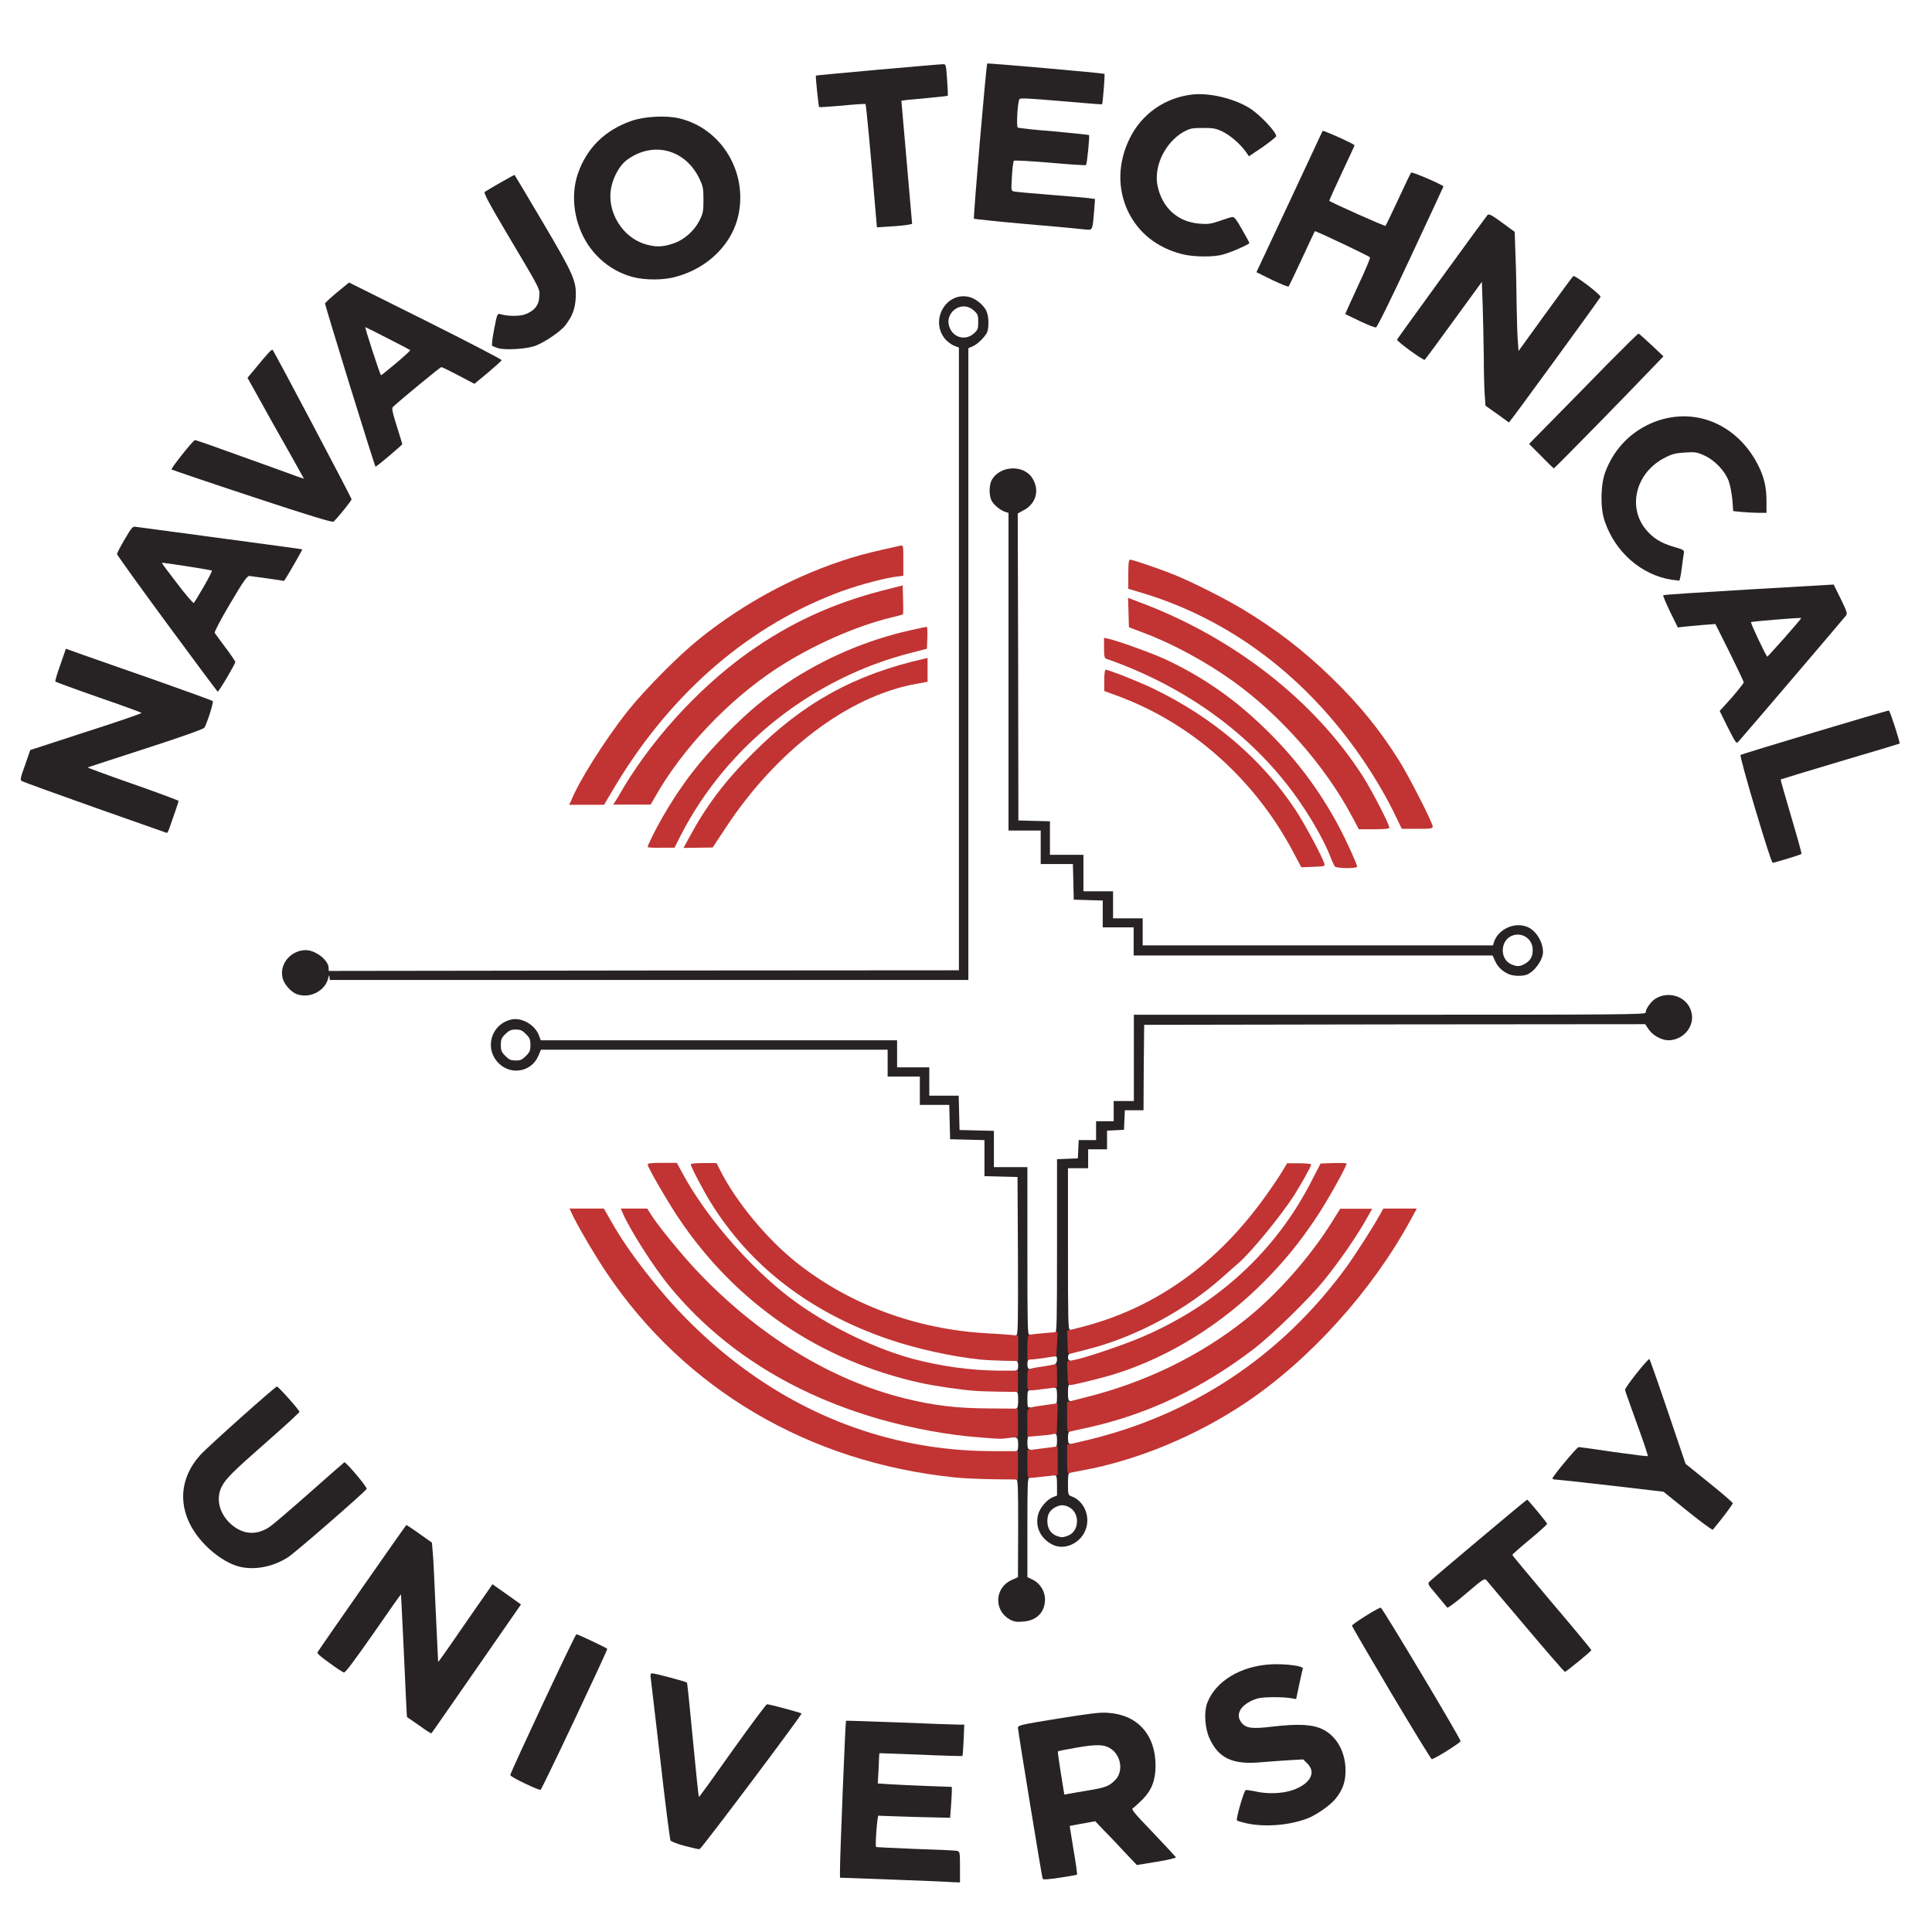 <?xml version="1.0" encoding="utf-8"?>
<!-- Generator: Adobe Illustrator 25.2.3, SVG Export Plug-In . SVG Version: 6.00 Build 0)  -->
<svg version="1.1" id="Layer_1" xmlns="http://www.w3.org/2000/svg" xmlns:xlink="http://www.w3.org/1999/xlink" x="0px" y="0px"
	 viewBox="0 0 900 900" style="enable-background:new 0 0 900 900;" xml:space="preserve">
<style type="text/css">
	.st0{fill:#272324;}
	.st1{fill:#C13433;}
</style>
<g>
	<path class="st0" d="M416,875.6l-24.7-0.9v-3.9c0-6.2,2.5-68.9,2.8-69.2c0.1-0.1,11.5,0.3,25.3,0.8c13.7,0.6,26.1,1,27.4,1h2.4
		l-0.3,7.2c-0.2,4-0.4,7.3-0.6,7.4c-0.1,0.1-8.8-0.1-19.4-0.6c-10.5-0.4-19.2-0.7-19.2-0.7c-0.1,0.1-0.3,3.3-0.4,7.1l-0.4,7l6.1,0.4
		c3.3,0.2,11.1,0.6,17.3,0.8l11.1,0.4v2c0,1.1-0.2,4.3-0.4,7.2l-0.4,5.2l-16.4-0.4c-9-0.3-16.6-0.5-17-0.6
		c-0.5-0.1-1.6,13.7-1.1,14.6c0.1,0.1,8.2,0.5,18.2,0.9c9.9,0.3,18.7,0.7,19.5,0.9c1.3,0.3,1.4,0.5,1.4,7.5v7.2l-3.3-0.1
		C442.1,876.6,429.5,876.1,416,875.6L416,875.6z"/>
	<path class="st0" d="M485.7,875.2c-0.4-1.1-11.5-68.9-11.5-70.3c0-1.2,1.3-1.5,18.6-4.3c15.1-2.4,19.5-3,23.4-2.7
		c13.7,0.9,22.1,10.2,22.1,24.6c0,6.8-1.8,11.4-6,15.7c-1.8,1.8-3.8,3.6-4.4,4c-1.1,0.6-0.2,1.7,9.2,11.5c5.7,6,10.5,11.2,10.7,11.5
		c0.1,0.3-3.9,1.3-9,2.1l-9.2,1.5l-5.9-6.2c-3.2-3.5-7.5-8-9.7-10.2l-3.8-4l-4.3,0.8c-2.4,0.4-5.1,0.9-6,1.1l-1.6,0.3l1.8,11.2
		c1.1,6.2,1.8,11.4,1.6,11.5c-0.1,0.1-3.8,0.8-8,1.4C488.3,875.5,485.9,875.7,485.7,875.2z M506.7,834.1c8.5-1.4,10.1-2.1,12.9-5
		c3.6-3.7,2.8-10.7-1.6-14.1c-3.2-2.4-6.6-2.6-16.4-0.9c-4.7,0.8-8.7,1.6-8.8,1.8c-0.1,0.1,0.5,4.7,1.4,10.2l1.6,9.9l1.6-0.3
		C498.3,835.5,502.5,834.8,506.7,834.1z"/>
	<path class="st0" d="M319,859.9c-3.5-0.9-6.5-2.1-6.7-2.6s-2.4-17-4.6-36.7c-2.3-19.6-4.3-36.9-4.5-38.4c-0.3-2.2-0.2-2.7,0.6-2.7
		c1.3,0,15.6,3.8,16.2,4.3c0.2,0.2,1.4,12.3,2.8,26.9c1.4,14.6,2.6,26.5,2.8,26.4c0.2,0,7.2-9.7,15.6-21.6
		c8.5-11.9,15.7-21.6,16.1-21.6c1.2,0,15.6,3.9,16.1,4.3c0.4,0.4-46.5,62.9-47.5,63.2C325.4,861.5,322.4,860.8,319,859.9z"/>
	<path class="st0" d="M580.8,849.4c-2.2-0.5-4.3-1.1-4.6-1.4c-0.5-0.5,2.9-12.7,4-14c0.2-0.3,2,0,4.1,0.4c5.7,1.4,12.7,1.2,17.6-0.4
		c8.3-2.8,11.5-8.2,7.1-12.5l-1.9-1.9l-7,0.4c-3.9,0.3-9.4,0.6-12.4,0.9c-13.4,1.3-20.1-1.8-24.3-11.2c-2.1-4.6-2.6-12-1.1-16.2
		c3.8-10.3,15.7-17.5,30-18.2c6.8-0.3,15.1,0.8,14.6,2c-0.1,0.4-0.9,3.7-1.7,7.5l-1.4,6.7l-2.3-0.4c-1.3-0.3-5.1-0.5-8.5-0.5
		c-5.2,0.1-6.8,0.3-9.6,1.5c-5.8,2.6-7.9,6.8-5.1,10.3c2.1,2.7,4.8,3.1,14.7,1.9c12-1.4,18.7-1,23.4,1.4
		c6.4,3.3,10.4,10.5,10.4,19.1c0,5.3-1.3,9-4.7,13.2c-2.3,2.8-8,6.9-12.3,8.8C601.6,850.2,589.7,851.3,580.8,849.4L580.8,849.4z"/>
	<path class="st0" d="M244.5,830.8c-3.8-1.8-6.8-3.5-6.8-3.9c0-1.1,30.2-65.6,30.8-65.6c0.8,0,14.4,6.5,14.4,6.8
		c0,1-30.5,65.6-31.1,65.7C251.5,833.9,248.2,832.6,244.5,830.8z"/>
	<path class="st0" d="M648.2,788.9c-10-16.9-18.3-31.1-18.4-31.6c-0.1-0.6,11.5-8,13.4-8.4c0.6-0.2,36.8,60.3,37.2,62.2
		c0.1,0.6-11.4,7.9-13.4,8.4C666.7,819.6,658.3,805.8,648.2,788.9L648.2,788.9z"/>
	<path class="st0" d="M195.3,803.8c-3.1-2.1-5.6-3.9-5.7-3.9c-0.1-0.1-0.7-12.9-1.4-28.6c-0.7-15.6-1.4-28.5-1.4-28.6
		c-0.1-0.1-5.9,8.2-12.9,18.3c-8.7,12.4-13.1,18.4-13.7,18.1c-0.5-0.1-3.6-2.1-6.8-4.5c-4-2.8-5.8-4.4-5.5-4.9
		c1.6-2.6,41.2-59.3,41.4-59.3c0.1,0,2.9,1.8,6.1,4.1l5.8,4.1l0.4,4.6c0.3,2.4,0.8,15,1.4,27.7c0.6,12.8,1.1,23.3,1.1,23.3
		c0.1,0.1,5-6.8,10.8-15.3c5.9-8.5,11.5-16.6,12.6-18.1l1.9-2.8l4.7,3.3c2.6,1.8,5.5,3.9,6.6,4.7l2,1.4l-20.8,30
		c-11.4,16.4-20.8,30-20.9,30C200.9,807.7,198.3,806,195.3,803.8L195.3,803.8z"/>
	<path class="st0" d="M711,758.1c-9.7-11.4-18-21.3-18.5-21.9c-0.9-1.1-1.4-0.8-9.4,6c-4.6,4-8.7,7-8.9,6.7
		c-0.2-0.3-2.4-2.8-4.8-5.8c-4.3-5-4.5-5.3-3.4-6.4c2.1-2,45-38.1,45.4-38.1c0.4,0,9,10.4,9.3,11.2c0.1,0.3-3.5,3.6-8,7.3
		s-8.2,7-8.2,7.2c-0.1,0.2,8.3,10.2,18.4,22.2c10.2,12,18.5,22,18.4,22.2c-0.1,0.6-11.7,10.1-12.3,10.1
		C728.8,778.9,720.6,769.5,711,758.1L711,758.1z"/>
	<path class="st0" d="M470.2,754.3c-7.3-4.3-6.8-14.6,0.9-18.2l3.1-1.4l0.1-22.7c0-19.8-0.1-22.8-0.9-22.8c-0.8,0-0.9-1.1-0.9-6.6
		s0.2-6.6,0.9-6.6c0.7,0,0.9-0.8,0.9-3.1c0-2.4-0.3-3.1-0.9-3.1c-0.8,0-0.9-1.1-0.9-6.6c0-5.3,0.2-6.7,0.9-7
		c0.7-0.3,0.9-1.4,0.9-4.1c0-2.9-0.2-3.7-0.9-3.7c-0.8,0-0.9-1-0.9-5s0.2-5,0.9-5c0.6,0,0.9-0.7,0.9-2.2c0-1.5-0.3-2.2-0.9-2.2
		c-0.8,0-0.9-1.1-0.9-6s0.2-6,0.9-6c0.8,0,0.9-4.3,0.8-36.8l-0.2-36.9l-7.7-0.2l-7.7-0.2v-8.4v-8.4l-8-0.2l-8-0.2l-0.2-8l-0.2-8
		h-6.8h-6.9v-6.6v-6.6h-7.5h-7.5v-6.3V489h-80.7h-80.8l-1.2,2.8c-3.1,7.5-12.7,9.3-18.5,3.5c-6.9-6.9-3.5-18.4,6.1-20.4
		c4.8-1,10.9,2.6,12.7,7.5l0.8,2.2h83h83v6.3v6.3h7.5h7.5v6.6v6.6h6.9h6.8l0.2,8l0.2,8l8,0.2l8,0.2v8.4v8.5h7.8h7.8v39.2
		c0,34.6,0.1,39.1,0.9,38.8c0.8-0.3,0.9,0.6,0.9,5.6c0,5-0.2,6-0.9,6c-0.6,0-0.9,0.7-0.9,2.2c0,1.5,0.3,2.2,0.9,2.2
		c0.8,0,0.9,1,0.9,5s-0.2,5-0.9,5c-0.8,0-0.9,0.9-0.9,4.1c0,3.5,0.2,4.1,0.9,3.8c0.8-0.3,0.9,0.7,0.9,6.5c0,5.7-0.2,6.9-0.9,6.9
		c-0.7,0-0.9,0.8-0.9,3.1c0,2.4,0.3,3.1,0.9,3.1c0.8,0,0.9,1.1,0.9,6.6s-0.2,6.6-0.9,6.6c-0.8,0-0.9,3-0.9,23.2v23.1l2.3,1.1
		c3.5,1.6,5.9,5.4,5.9,9.2c0,6.1-3.9,10-10.3,10.4C473.4,755.7,472.2,755.4,470.2,754.3L470.2,754.3z M245,491.9
		c1.8-1.8,2.1-2.6,2.1-5.1c0-2.5-0.3-3.3-2.1-5.1c-1.8-1.8-2.6-2.1-4.8-2.1c-2.1,0-3,0.4-4.8,2.1c-1.8,1.8-2.1,2.6-2.1,5.1
		c0,2.5,0.3,3.3,2.1,5.1c1.8,1.8,2.6,2.1,4.8,2.1C242.3,494.1,243.2,493.7,245,491.9z"/>
	<path class="st0" d="M110.1,729.4c-6.9-2.3-14.7-8.6-19.5-15.8c-7.9-11.9-6.9-25.2,2.7-35.8c3.4-3.8,34.9-31.9,35.7-31.9
		c0.7,0,10.5,11,10.5,11.8c0,0.3-6.6,6.4-14.7,13.5c-16.4,14.4-19.6,17.6-21.5,21.3c-3,5.9-1,13.2,5,18.1c5.5,4.4,11.5,4.6,17.4,0.6
		c1.5-1,9.8-8.1,18.5-15.8c8.7-7.7,16-14.1,16.2-14.2c0.7-0.3,10.9,11.7,10.4,12.4c-0.9,1.5-33.5,29.9-36.6,31.8
		C126.8,730.2,117.4,731.8,110.1,729.4L110.1,729.4z"/>
	<path class="st0" d="M490.2,719.5c-5.5-2.8-8.1-8.3-6.6-14c0.8-3.1,4-6.8,6.7-8l2.1-0.8V692c0-3.8-0.2-4.7-0.9-4.7
		c-0.8,0-0.9-1.1-0.9-6.6s0.2-6.6,0.9-6.6c0.7,0,0.9-0.8,0.9-3.1c0-2.4-0.3-3.1-0.9-3.1c-0.8,0-0.9-1.2-0.9-6.9s0.2-6.9,0.9-6.9
		c0.8,0,0.9-0.8,0.9-3.8c0-2.9-0.2-3.8-0.9-3.8c-0.8,0-0.9-1-0.9-5.3c0-4.2,0.2-5.5,0.9-5.7c0.5-0.3,0.9-1.2,0.9-2.2
		c0-1.3-0.3-1.7-0.9-1.4c-0.8,0.3-0.9-0.5-0.9-5.3c0-4.6,0.2-5.7,0.9-5.7c0.8,0,0.9-4.9,0.9-40.5v-40.4l4.9-0.2l4.8-0.2l0.2-4.2
		l0.2-4.3h4h4.1v-4.4v-4.4h4.1h4.1v-4.7v-4.7h4.7h4.7v-20.1v-20.1h119.2c109.8,0,119.2-0.1,119.2-1c0-1.7,2.4-5.1,4.6-6.5
		c6.4-3.9,14.9-0.8,16.7,6.2c1.8,6.5-3.6,13.1-10.6,13.2c-3.3,0-7.4-2.3-9.3-5.1l-1.6-2.4l-116.7,0.1l-116.7,0.2l-0.2,19.9
		l-0.1,19.9h-4.4h-4.3l-0.2,4.6l-0.2,4.5l-3.9,0.2l-4,0.2v4.3v4.4h-4.4h-4.4v4.4v4.4h-4.7h-4.7v37.6c0,33.1,0.1,37.6,0.9,37.6
		c0.8,0,0.9,1,0.9,5.3c0,4.2-0.2,5.5-0.9,5.7c-0.5,0.3-0.9,1.1-0.9,1.9c0,0.9,0.4,1.5,0.9,1.5c0.8,0,0.9,1.1,0.9,5.6
		c0,4.6-0.2,5.6-0.9,5.6s-0.9,0.8-0.9,3.8c0,2.9,0.2,3.8,0.9,3.8s0.9,1.2,0.9,6.8c0,5.5-0.2,6.9-0.9,7.2c-0.6,0.3-0.9,1.3-0.9,3.2
		c0,2.1,0.3,2.8,0.9,2.8c0.8,0,0.9,1.1,0.9,6.5c0,5.2-0.2,6.6-0.9,6.9c-0.8,0.3-0.9,1.5-0.9,5.4c0,5,0.1,5.1,1.8,5.7
		c5.5,2.1,8.5,8.7,6.7,14.7C503.9,718.8,495.9,722.5,490.2,719.5z M497.7,715.3c5.2-2.2,5.4-10.6,0.3-13.2c-2.3-1.2-4-1.2-6.3,0
		c-2.6,1.3-3.8,3.3-3.8,6.5c0,3.2,1.4,5.6,4.1,6.8C494.5,716.3,495.1,716.3,497.7,715.3L497.7,715.3z"/>
	<path class="st0" d="M786.2,704l-11.3-9.1l-24.8-2.9c-13.6-1.6-25.2-2.8-25.8-2.8c-0.6,0-1.1-0.2-1.1-0.5
		c0-0.9,11.4-14.6,12.2-14.6c0.4,0,7.8,1,16.4,2.3c8.5,1.2,15.6,2.1,15.8,1.9c0.2-0.2-2.1-7-5.1-15.2c-2.9-8.2-5.5-15.2-5.5-15.6
		c-0.3-0.9,10.8-14.9,11.4-14.4c0.2,0.3,4.1,11.3,8.6,24.6l8.2,24.2l10.9,8.8c6,4.8,11,9.2,11.1,9.5c0.1,0.5-4.8,7-9.3,12.4
		C797.6,712.8,792.3,708.9,786.2,704L786.2,704z"/>
	<path class="st0" d="M138.8,463.3c-2.9-0.8-6.3-4.5-7.1-7.5c-1.8-6.5,3.6-13.1,10.7-13.2c4.6,0,10.7,4.7,10.7,8.4v1.3l146.8-0.2
		l146.8-0.1V306.9V161.9l-2.1-0.8c-1.2-0.4-3-1.8-4.1-2.9c-7.7-8.8,0.3-22.7,11.2-19.8c3.1,0.8,6.8,4,7.9,6.7
		c1.1,2.4,1.1,7.9,0.2,9.8c-1.2,2.3-4.5,5.5-6.6,6.4l-2.1,0.9v147.1v147.2H302.3H153.6l-0.1-1.4c-0.1-1.1-0.2-0.9-0.6,0.5
		C151.6,461.4,144.8,465.1,138.8,463.3L138.8,463.3z M453.6,155.4c1.9-1.7,2.1-2.2,2.1-5.4s-0.2-3.7-2.1-5.4
		c-5.8-5.2-14.4,1.4-11,8.5C444.6,157.5,450,158.6,453.6,155.4z"/>
	<path class="st0" d="M702.2,453.5c-2.8-1.4-4.6-3.3-5.8-6l-1.1-2.4h-83.6h-83.6v-6.6V432h-7.2h-7.2v-6.3v-6.2l-6.7-0.2l-6.8-0.2
		l-0.2-8.3l-0.2-8.3h-7.5h-7.5v-7.8v-7.8h-7.5h-7.5v-74v-74l-1.4-0.4c-2.3-0.7-5.5-3.3-6.5-5.3c-1.2-2.3-1.2-7.1,0-9.4
		c3.6-7,15.1-7.6,19.1-0.9c3.3,5.4,1.7,11.5-3.8,14.6l-3.1,1.7l0.2,71.5l0.1,71.5l7.4,0.2l7.3,0.2v7.8v7.8h7.8h7.8v8.5v8.5h6.9h6.9
		v6.3v6.3h6.9h6.9v6.3v6.3H614h81.5l0.4-1.4c1.9-6.1,9.6-9.7,15.6-7.2c4,1.6,7.3,7,7.3,11.7c-0.1,3.8-4,9.2-7.7,10.6
		C708.5,454.9,704.4,454.7,702.2,453.5L702.2,453.5z M710.5,448.9c2.5-1.5,3.5-3.3,3.5-6.4c0-4.9-4.5-8.2-9.1-6.8
		c-6,1.8-6.6,11-0.9,13.5C706.7,450.4,708.1,450.3,710.5,448.9z"/>
	<path class="st0" d="M817.7,377c-4.1-13.7-7.2-25.1-6.9-25.3c0.6-0.5,67.9-20.7,69.1-20.7c0.5,0,5.4,15.1,5,15.4
		c-0.1,0.1-12.5,3.8-27.7,8.3c-15.1,4.5-27.6,8.3-27.7,8.4c-0.1,0.1,2.1,7.8,4.9,17.3c2.8,9.4,5,17.3,4.8,17.4
		c-0.4,0.4-12.5,4.1-13.4,4.1C825.3,401.9,821.8,390.7,817.7,377z"/>
	<path class="st0" d="M44.2,376.2c-18.3-6.5-33.6-12-34.1-12.4c-0.8-0.5-0.5-1.7,1.6-7.5l2.4-6.9l26.1-8.5c14.4-4.6,26-8.6,25.7-8.8
		c-0.3-0.3-9.3-3.6-20.1-7.3c-10.9-3.8-19.8-7.1-20-7.3c-0.2-0.2,0.8-3.7,2.3-7.8l2.6-7.5l7.8,2.8c4.3,1.5,19.6,6.9,34,11.9
		c14.4,5.1,26.3,9.4,26.6,9.7c0.5,0.4-2.5,10-3.9,12.4c-0.3,0.6-11.3,4.5-27.4,9.7c-14.7,4.8-26.9,8.7-27,8.8
		c-0.1,0.1,9.3,3.6,21.1,7.7c11.7,4.1,21.3,7.7,21.3,7.9c0,0.4-2.8,8.5-4.4,13c-0.4,1.1-0.9,2-1.1,1.9
		C77.6,387.9,62.5,382.7,44.2,376.2L44.2,376.2z"/>
	<path class="st0" d="M804.9,338.9l-3.8-7.7l5.6-6.2c3-3.5,5.5-6.6,5.6-7.1c0-0.4-3-6.7-6.6-14l-6.6-13.2l-5.5,0.4
		c-3,0.3-6.9,0.6-8.7,0.8l-3.3,0.4L778,285c-1.9-4-3.4-7.5-3.2-7.7c0.2-0.3,18.1-1.4,39.9-2.7l39.5-2.3l3.3,6.7
		c2.9,6,3.2,6.8,2.4,7.8c-1.4,1.8-48.9,57.5-50.1,58.7C808.9,346.6,808.6,346.2,804.9,338.9L804.9,338.9z M831.4,297
		c4.3-4.9,7.8-9,7.7-9.1c-0.3-0.3-23.1,1.6-23.4,1.9c-0.4,0.3,7.1,16.1,7.6,16.1C823.4,305.9,827,301.9,831.4,297z"/>
	<path class="st0" d="M77.8,290.5c-12.8-17.4-23.3-32-23.3-32.4c0-0.4,1.6-3.5,3.6-6.9c3.2-5.5,3.8-6.1,5.1-5.8
		c0.9,0.1,18.6,2.5,39.5,5.3c20.8,2.8,38,5.1,38.1,5.2c0.2,0.1-5.5,10-7.6,13.4l-0.9,1.3l-7.4-1.1c-4.1-0.6-8-1.1-8.7-1.2
		c-1.1,0-2.8,2.4-9,12.9c-4.3,7.2-7.4,13.2-7.2,13.6c0.3,0.4,2.5,3.5,5,6.8c2.5,3.3,4.6,6.4,4.6,6.8c0,0.9-7.6,13.8-8.2,13.8
		C101.3,322.2,90.6,307.9,77.8,290.5z M94.9,273.3c2.3-4,4-7.3,3.8-7.5c-0.3-0.3-23.1-3.9-23.3-3.6c-0.1,0.1,3.1,4.4,7.2,9.7
		c4,5.3,7.5,9.3,7.7,9C90.5,280.7,92.6,277.3,94.9,273.3L94.9,273.3z"/>
	<path class="st0" d="M778.9,270.1c-14.3-2.2-26.5-12.9-31.4-27.4c-2.1-6.2-1.9-16.9,0.3-22.8c3.7-9.8,10.4-17.3,19.6-21.9
		c19.3-9.5,40.9-1.9,51.4,18.3c2.9,5.6,4.1,10.4,4.1,17.1v5.5h-3.6c-2,0-5.5-0.2-7.8-0.4l-4.1-0.4l-0.4-5.3c-0.3-2.9-1-6.8-1.7-8.7
		c-1.8-4.8-6.5-9.7-11.3-11.9c-3.5-1.6-4.4-1.7-9.1-1.4c-4.3,0.3-5.9,0.6-9.3,2.4c-13.3,6.7-17.6,22.5-9.1,33.2
		c3.3,4.1,7,6.5,13.1,8.3c4.8,1.4,5,1.5,4.8,3c-0.2,0.9-0.6,4.1-1,7.2c-0.4,3-0.9,5.6-1.2,5.6C782,270.4,780.5,270.3,778.9,270.1z"
		/>
	<path class="st0" d="M117.5,231.4c-20.3-6.7-37.3-12.5-37.6-12.7c-0.4-0.4,9.7-13.2,10.9-13.7c0.2-0.1,10.2,3.4,22.3,7.8
		c12,4.3,23.4,8.4,25.2,9.1l3.3,1.1l-0.8-1.4c-0.4-0.8-6.3-11.4-13.2-23.5L115.3,176l3.5-4.2c6.3-7.7,7.8-9.2,8.2-8.8
		c0.7,0.6,36.8,69,36.8,69.6c0,0.5-6.1,8.2-8.4,10.4C154.7,243.4,144.7,240.4,117.5,231.4L117.5,231.4z"/>
	<path class="st0" d="M717.9,212.4l-5.6-5.6l11.5-11.7c6.4-6.5,17.8-18.1,25.3-25.8c7.6-7.7,13.9-13.9,14.2-13.9
		c0.2,0,2.9,2.4,6,5.3l5.6,5.3l-5.3,5.5c-11.6,12.2-45.4,46.7-45.8,46.7C723.6,218.1,720.9,215.5,717.9,212.4L717.9,212.4z"/>
	<path class="st0" d="M163,179.7c-6.4-20.7-11.6-38-11.6-38.3c0-0.3,2.5-2.6,5.6-5.2l5.6-4.6l35.7,17.8
		c19.6,9.8,35.6,18.1,35.4,18.4c-0.1,0.3-3,2.9-6.4,5.8l-6.3,5.2l-7.4-3.9c-4-2.1-7.7-3.9-8-3.9c-0.5,0-18,14.4-22.5,18.5
		c-0.7,0.6-0.4,2.2,1.7,8.9c1.4,4.5,2.6,8.3,2.6,8.5c0,0.4-11.9,10.5-12.5,10.5C174.8,217.4,169.4,200.4,163,179.7L163,179.7z
		 M184.6,169.1c3.7-3.1,6.6-5.8,6.5-6c-0.5-0.4-20.8-10.8-20.9-10.7c-0.3,0.3,6.9,22.4,7.3,22.4
		C177.7,174.8,180.9,172.2,184.6,169.1z"/>
	<path class="st0" d="M697.4,192.8L692,189l-0.4-5.6c-0.2-3.1-0.4-11-0.4-17.6c-0.1-6.6-0.3-17.1-0.5-23.3l-0.4-11.2l-13.1,18
		c-7.2,9.9-13.3,18.2-13.5,18.3c-0.7,0.4-13.2-8.7-12.9-9.4c0.3-0.7,40.9-56.6,42.1-58c0.7-0.7,1.8-0.2,6.8,3.5l5.9,4.3l0.4,11.7
		c0.3,6.4,0.4,16.4,0.5,22.3c0.1,5.9,0.3,13.1,0.5,16.1l0.4,5.4l12.5-17.3c6.9-9.5,12.7-17.4,13-17.6c0.8-0.5,13,8.8,12.7,9.7
		c-0.4,0.9-42.3,58.5-42.7,58.5C702.8,196.7,700.4,195,697.4,192.8L697.4,192.8z"/>
	<path class="st0" d="M232,162.2c-1.2-0.4-2.4-0.9-2.7-1.1c-0.3-0.3,0.1-3.8,0.9-7.8c1.3-6.8,1.5-7.3,2.7-7
		c3.5,1.1,9.2,1.1,11.8,0.1c4.2-1.6,6.3-4.1,6.5-8c0.3-4,1-2.6-14.5-28.7c-8.7-14.6-11.5-19.9-10.9-20.3c3-1.9,13.8-8.1,13.9-7.9
		c0.1,0.1,6,9.9,13,21.8c14.6,24.7,15.9,27.7,15.5,35.4c-0.3,5.3-1.5,8.4-4.8,12.8c-2.1,2.8-9.4,7.8-13.8,9.5
		C245.6,162.6,235.6,163.2,232,162.2L232,162.2z"/>
	<path class="st0" d="M633.5,149.6c-3.6-1.7-6.6-3.2-6.8-3.3c-0.1-0.1,2.6-5.9,5.8-12.9c3.3-7,5.9-13.1,5.7-13.5
		c-0.3-0.6-25.4-12.5-25.7-12.2c-0.1,0.1-2.8,5.9-6,12.8c-3.2,6.9-6,12.7-6.2,13c-0.2,0.2-3.7-1.2-7.7-3.1l-7.3-3.6l15.3-32.6
		C609,76.2,616,61.3,616.1,61c0.2-0.5,14.9,6.1,14.9,6.7c0,0.2-2.7,6-6,13c-3.3,7-5.8,12.7-5.8,12.8c0.9,0.9,25.9,12,26.2,11.7
		c0.3-0.3,2.9-5.8,6-12.4c3-6.5,5.7-12.2,6-12.4c0.4-0.5,15,5.8,15,6.5c-0.1,0.2-6.9,15-15.3,32.9c-8.9,19.1-15.6,32.7-16.1,32.7
		C640.5,152.7,637.1,151.3,633.5,149.6L633.5,149.6z"/>
	<path class="st0" d="M294.6,129c-8.4-2.3-15.6-7.5-20.6-14.9c-6.5-9.8-8.4-22.6-4.8-33.2c4.1-11.9,12.6-20.3,25-24.6
		c6.1-2.1,15.9-2.6,22.1-1.2c19.6,4.6,32,24.8,27.7,45c-2.8,13.4-14.1,24.7-28.7,28.7C309.5,130.6,300.5,130.6,294.6,129z
		 M314.3,113.2c4.6-1.7,9.2-5.8,11.5-10.4c1.7-3.3,1.9-4.3,1.9-9.7c0-5.5-0.2-6.3-2-10.1c-6.7-13.7-21.9-17.4-33.9-8.3
		c-2.9,2.2-5.6,6.8-6.8,11.5c-3.1,12,5.1,25.4,17.3,28C306.4,115.2,309.5,114.9,314.3,113.2L314.3,113.2z"/>
	<path class="st0" d="M550.7,118.4c-11.7-3-20.4-9.9-25.2-19.9c-5-10.5-4.8-22.5,0.6-33.7c5.6-11.7,16.6-19.4,29.6-20.8
		c7.8-0.8,18.9,1.8,26.3,6.3c4.6,2.8,12.5,11.1,12.5,13.1c0,0.4-2.9,2.7-6.3,5.1l-6.4,4.3l-1.3-1.9c-2.6-3.7-7.2-7.7-10.8-9.5
		c-3.3-1.6-4.4-1.8-9.3-1.8c-5.1,0-6,0.2-9,1.8c-8.5,4.8-14,15.9-12.2,25c2.1,10.4,9.5,17.1,19.8,17.8c3.8,0.3,5.1,0.1,9.2-1.3
		c2.6-0.9,5.2-1.8,5.9-1.8c0.9-0.1,2,1.4,4.5,5.8c1.9,3.3,3.4,6.1,3.4,6.3c0,0.6-8.6,4.4-12.1,5.3
		C565.6,119.9,555.7,119.7,550.7,118.4z"/>
	<path class="st0" d="M502.4,106.6c-1.2-0.2-12.5-1.2-25.2-2.3c-12.7-1.1-23.3-2.3-23.5-2.4c-0.4-0.4,5.7-71.8,6.2-72.3
		c0.4-0.3,54.3,4.5,54.6,4.8c0.3,0.3-0.8,13.9-1.1,14.2c-0.1,0.1-8.7-0.6-19.1-1.5c-15.2-1.3-19.1-1.5-19.4-0.9
		c-0.9,1.4-1.5,12.7-0.8,13.2c0.4,0.3,7.9,1.1,16.8,1.8c8.8,0.8,16.2,1.6,16.4,1.7c0.4,0.3-0.9,13.5-1.4,14
		c-0.2,0.2-7.7-0.3-16.7-1.1c-9.6-0.8-16.6-1.2-16.9-0.9c-0.3,0.3-0.7,3.6-0.9,7.3c-0.4,6.7-0.4,6.7,1,7c0.8,0.2,8.7,0.9,17.5,1.6
		c8.8,0.7,16.9,1.4,18.1,1.6l2.1,0.3l-0.4,5.5c-0.7,8.7-0.8,8.9-3.1,8.8C505.5,106.9,503.6,106.7,502.4,106.6L502.4,106.6z"/>
	<path class="st0" d="M407.7,96.6c-1.9-23.1-4.2-47.9-4.5-48.1c-0.2-0.2-5,0.1-10.9,0.7c-5.8,0.5-10.6,0.8-10.7,0.7
		c-0.3-0.3-1.8-14.5-1.5-14.7c0.3-0.2,57.3-5.3,59.3-5.3c1.3,0,1.3,0.4,1.8,7.2c0.3,4,0.4,7.4,0.3,7.5c-0.1,0.1-3.6,0.5-7.8,0.9
		c-4.1,0.4-9,0.9-10.7,1l-3.1,0.4l2.5,28.7l2.5,28.7l-1.9,0.4c-1,0.2-4.7,0.6-8.2,0.8l-6.3,0.4L407.7,96.6L407.7,96.6z"/>
</g>
<g>
	<path class="st1" d="M444.4,688.2c-67.6-7-125.3-41-161.7-95.1c-5.3-7.9-11.9-19-15.5-26.1l-1.9-4h8h8l3.9,6.8
		c8,14,22,31.9,34.9,44.9c32.2,32.5,70.8,52.7,113,59.1c10.2,1.5,19.4,2.2,30.6,2.2h10.5v6.6v6.6l-11.1-0.1
		C456.9,689,448.5,688.7,444.4,688.2L444.4,688.2z"/>
	<path class="st1" d="M478.6,682.1v-6.5l7.1-0.9l7-0.9v6.6v6.7l-6.1,0.7c-3.4,0.4-6.5,0.7-7,0.7
		C478.7,688.5,478.6,687.3,478.6,682.1L478.6,682.1z"/>
	<path class="st1" d="M497.1,679.9V673l7.5-1.7c50.2-11.6,92.1-39.3,122.5-80.9c4.6-6.4,12.5-18.7,15.8-24.7l1.5-2.7h7.8h7.8l-3,5.5
		c-17.8,32.7-46.6,64.7-76.5,84.8c-23.2,15.6-50.7,27-76.4,31.7c-2.8,0.5-5.6,1.1-6.1,1.2C497.2,686.6,497.1,685.6,497.1,679.9
		L497.1,679.9z"/>
	<path class="st1" d="M456.5,669.6c-14.2-1-31.1-4.1-46.4-8.4c-40.6-11.6-73.8-32.4-97.9-61.6c-7.5-9-18.9-26.9-22.1-34.5l-0.9-2.1
		h6.1h6.2l2.1,3.3c3.3,5.1,13.5,17.6,20.3,24.9c28.7,30.6,62.9,51.7,97.9,60.3c13.6,3.3,23.6,4.5,38.7,4.6l13.7,0.1v6.6v6.6
		l-3.8,0.4C466.1,670.4,466.3,670.4,456.5,669.6L456.5,669.6z"/>
	<path class="st1" d="M478.6,662.6c0-7.7-1.1-6.6,8.5-8.1l5.6-0.8l-0.2,7l-0.2,7l-2,0.4c-1.1,0.3-4.2,0.6-6.8,0.8l-4.9,0.4
		L478.6,662.6L478.6,662.6z"/>
	<path class="st1" d="M497.1,660.1v-7l9.1-2.3c27.5-6.9,53.1-19.4,74-36.1c14.8-11.8,30-29,40.3-45.5l3.8-6.1h7.5h7.4l-2,3.6
		c-4.8,8.7-13.2,20.9-20.8,30.2c-6.6,8.1-23.6,24.7-31.7,31c-24.3,18.7-49.8,30.9-77.8,37.1c-4,0.9-7.8,1.7-8.5,1.9
		C497.1,667.1,497.1,666.8,497.1,660.1L497.1,660.1z"/>
	<path class="st1" d="M454.1,647.9c-6.3-0.4-18.9-2.3-25.3-3.7c-47-10.4-86.1-37-112.9-77.1c-5.1-7.7-14.2-23.3-14.2-24.6
		c0-0.6,1.7-0.8,6.8-0.8h6.8l2.6,4.8c10.1,18.8,28.6,40.7,46.7,55.4c16.7,13.5,40.1,25.5,60.6,31.1c13.2,3.5,27.1,5.4,40.3,5.5h8.7
		v5v4.9l-8.6-0.1C460.8,648.2,455.7,648.1,454.1,647.9L454.1,647.9z"/>
	<path class="st1" d="M478.6,642.8c0-5.6-0.8-5,7.7-6.3c2.3-0.4,4.6-0.8,5.1-1c0.9-0.3,1,0.4,1,5.2v5.6l-5.9,0.7
		C477.8,648.1,478.6,648.5,478.6,642.8L478.6,642.8z"/>
	<path class="st1" d="M497.3,639.7l-0.2-5.5l3.8-0.8c5.5-1.1,22.7-7,30.7-10.4c35.5-15.1,62.9-40.3,79.6-73.3l4-7.7l6-0.2
		c3.3-0.1,6.1,0,6.1,0.2c0,1.4-8.7,17-13.8,24.7c-8,12-15,20.6-24.6,30.3c-19.8,19.9-43.9,34.9-69,42.9c-6,1.9-19.7,5.3-21.3,5.3
		C497.6,645.2,497.4,644.4,497.3,639.7z"/>
	<path class="st1" d="M456.4,633.3c-13.4-1.4-29.9-5.1-42.7-9.5c-36.4-12.5-64.2-33.9-82.6-63.6c-3.7-6-9.3-16.7-9.3-17.8
		c0-0.4,2.3-0.6,6-0.6h6l1.8,3.6c7.4,14.6,21.8,31.9,35.5,42.8c24.6,19.5,55.7,31.1,88.8,32.9c3.6,0.2,8.3,0.5,10.5,0.7l3.9,0.4v5.9
		v5.9l-6.4-0.1C464.2,633.8,459,633.6,456.4,633.3L456.4,633.3z"/>
	<path class="st1" d="M478.6,627.7c0-4,0.3-5.8,0.8-5.9c0.4-0.1,3.6-0.5,7-0.8l6.3-0.5l-0.3,5.6l-0.3,5.6l-5,0.8
		c-2.8,0.4-5.8,0.8-6.7,0.8l-1.8,0.1V627.7L478.6,627.7z"/>
	<path class="st1" d="M497.3,625.4l-0.2-5.5l7.5-1.9c34.2-9,62.7-29.5,85.3-61.3c2.8-3.9,6.1-8.8,7.4-11l2.3-3.8h5.6
		c3.5,0,5.6,0.3,5.6,0.6c0,0.8-4.6,9-8,14.4c-5.9,9.2-20.4,27-26.1,31.7c-1.2,1.1-4.3,3.8-6.8,6c-17.7,15.9-41.3,28.5-64.2,34.2
		c-3.5,0.9-6.8,1.7-7.3,1.9C497.6,630.9,497.4,630.3,497.3,625.4L497.3,625.4z"/>
	<path class="st1" d="M602.8,397.6c-1.8-3.6-5.6-10-8.5-14.4c-18.8-28.1-44.9-48.7-75-59.5l-4.9-1.8v-4.9c0-2.9,0.3-5,0.6-5
		c1.6,0,15.4,5.5,22.3,8.8c27.9,13.5,50.6,32.9,66.2,56.5c4,6,12.4,21.6,13.4,24.9c0.4,1.3,0.3,1.4-5.1,1.6l-5.6,0.2L602.8,397.6z"
		/>
	<path class="st1" d="M621.8,403.6c-0.3-0.4-1.3-2.5-2.1-4.6c-2.4-6.2-7.3-15.2-12.9-23.5c-20.6-31-52.5-55-91.4-68.6
		c-0.9-0.3-1.1-1.2-1.1-5.1v-4.7l1.8,0.4c4.6,1,20.6,6.8,26.5,9.5c18.8,8.8,34,19.6,49.2,34.9c12.7,12.7,23.1,26.8,31.4,42.2
		c3.7,6.8,9,18.5,9,19.6C632.2,404.7,622.5,404.6,621.8,403.6L621.8,403.6z"/>
	<path class="st1" d="M301.7,394.6c0-0.9,3.5-7.9,6.9-13.9c8.7-15.1,17.7-26.8,30.7-39.8c10.2-10.2,16.3-15.2,27-22.5
		c17.3-11.6,37.2-20.2,57.8-24.8c4-0.9,7.3-1.6,7.6-1.6s0.4,2.3,0.3,5.1l-0.2,5.1l-6.9,1.8c-46,11.5-86.1,43.1-107.6,84.8l-3.1,6.1
		h-6.2C304.5,395,301.7,394.8,301.7,394.6L301.7,394.6z"/>
	<path class="st1" d="M321.4,389.5c7.7-14.2,16.4-25.8,29.5-38.8c23.3-23.3,47.2-36.5,79.5-43.8l1.7-0.4v5.6v5.5l-5.5,1
		c-31.7,5.8-65.1,31.2-88.8,67.4l-5.8,8.8l-6.8,0.1l-6.8,0.1L321.4,389.5L321.4,389.5z"/>
	<path class="st1" d="M629.7,380.1c-12.5-23.4-33.1-46.8-55.2-62.7c-12.5-9-28.5-17.7-42-22.7l-6.6-2.5l-0.2-6.8l-0.2-6.9l5.5,2.1
		c43.8,16.4,81.5,45.9,104.1,81.4c4.1,6.5,12.1,22,12.1,23.5c0,0.6-1.7,0.8-7.2,0.8H633L629.7,380.1L629.7,380.1z"/>
	<path class="st1" d="M650.2,380.3c-3.8-8.1-9.7-18.2-15.6-26.8c-26.2-38.3-61.7-65.1-102.9-77.4l-6.1-1.8v-6.8
		c0-5.3,0.2-6.8,0.9-6.8c1.1,0,13.7,4.3,20.4,7c7.8,3.1,23.7,11.1,32,16.1c15.7,9.5,28.2,19.1,41,31.5
		c13.5,13.1,22.8,24.6,31.9,39.1c4.8,7.7,15.6,28.9,15.6,30.6c0,1-0.8,1.1-7.2,1.1H653L650.2,380.3z"/>
	<path class="st1" d="M265.9,373.4c3.4-9,16-28.9,26.7-42.4c8.2-10.2,23.7-25.8,33.2-33.4c21.4-17.2,45.8-30.1,70.9-37.8
		c6.3-1.9,10.1-2.8,22.7-5.6c1.4-0.3,1.4-0.3,1.4,6.8v7.2l-4.5,0.6c-6.8,1.1-19.4,4.6-27.9,8c-42.3,16.6-77.7,48.2-103.4,92
		l-3.6,6.1h-8.1h-8.2L265.9,373.4L265.9,373.4z"/>
	<path class="st1" d="M287.9,371.3c14.1-25.1,36.6-50.1,60.5-67.2c19.4-13.8,39.4-23,62.7-29l9.4-2.4l0.2,6.6
		c0.1,3.6,0.1,6.7-0.1,6.9c-0.2,0.1-2.5,0.8-5.2,1.4c-16.6,4-36.8,12.9-53.3,23.6c-22.8,14.9-44.5,37.8-57.2,60.5l-1.8,3.1h-8.7
		h-8.7L287.9,371.3L287.9,371.3z"/>
</g>
</svg>
